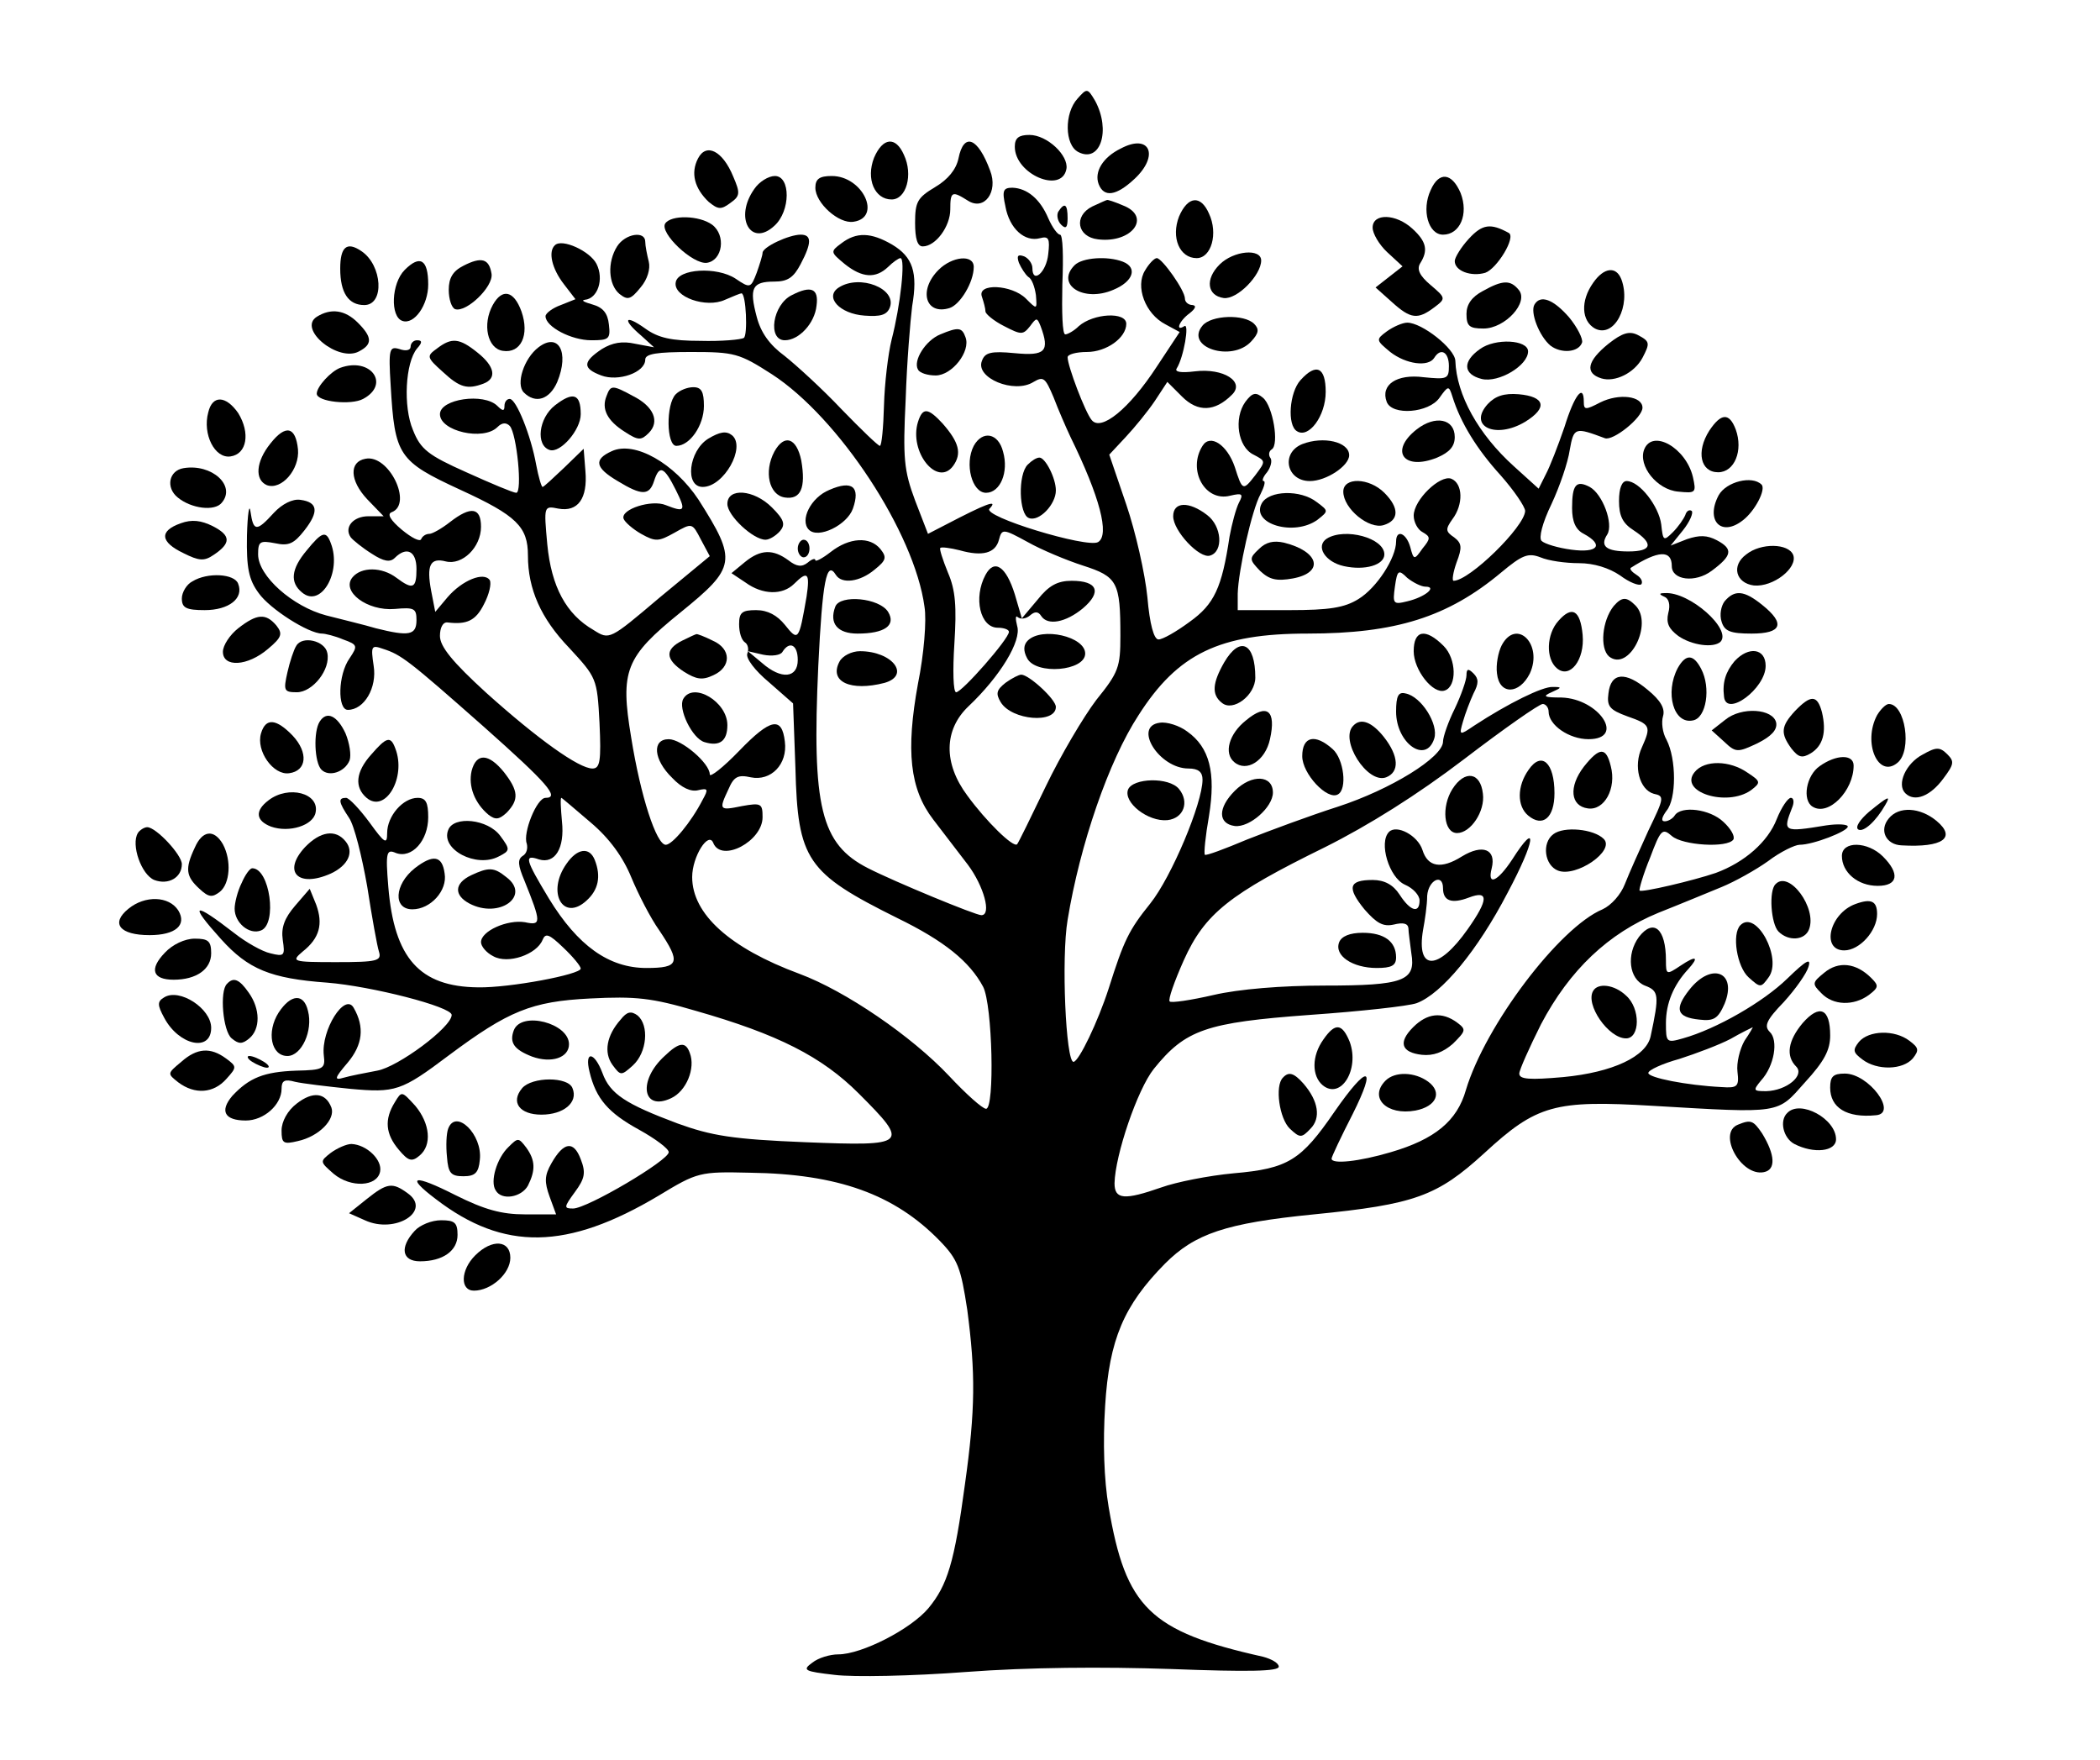 <?xml version="1.0" standalone="no"?>
<svg version="1.0" xmlns="http://www.w3.org/2000/svg"
viewBox="0 0 358 300"
 preserveAspectRatio="xMidYMid meet">

<g transform="translate(0,300) scale(0.1,-0.1)" stroke="none">
<path d="M1837 2832 c-23 -25 -22 -79 1 -91 38 -20 56 37 29 87 -13 22 -14 22
-30 4z"/>
<path d="M1730 2750 c0 -47 80 -81 88 -38 4 23 -33 58 -63 58 -18 0 -25 -5
-25 -20z"/>
<path d="M1490 2731 c-14 -36 1 -71 30 -71 25 0 37 42 21 76 -14 32 -36 30
-51 -5z"/>
<path d="M1634 2730 c-4 -19 -18 -36 -40 -49 -30 -18 -34 -25 -34 -61 0 -27 4
-40 13 -40 22 0 47 34 47 63 0 31 3 32 30 15 28 -18 52 15 38 51 -21 57 -45
66 -54 21z"/>
<path d="M1911 2747 c-31 -15 -46 -40 -38 -61 9 -23 30 -20 61 9 43 40 26 78
-23 52z"/>
<path d="M1190 2730 c-13 -25 -6 -51 18 -74 16 -13 21 -14 37 -2 17 12 17 17
5 45 -18 44 -46 58 -60 31z"/>
<path d="M1286 2678 c-35 -49 -6 -100 34 -63 28 25 28 85 1 85 -11 0 -27 -10
-35 -22z"/>
<path d="M1390 2680 c0 -26 40 -62 65 -58 49 7 16 78 -37 78 -21 0 -28 -5 -28
-20z"/>
<path d="M2439 2676 c-16 -34 -4 -76 21 -76 29 0 44 35 30 71 -15 35 -37 37
-51 5z"/>
<path d="M1714 2648 c7 -38 33 -61 59 -54 15 4 17 -1 14 -27 -3 -31 -27 -52
-27 -24 0 8 -7 17 -14 20 -11 4 -13 1 -9 -11 4 -9 11 -20 16 -24 6 -3 11 -17
13 -31 2 -25 2 -25 -17 -6 -24 24 -84 27 -75 3 3 -9 6 -20 6 -25 0 -4 14 -16
32 -25 29 -15 32 -15 44 0 11 15 12 15 18 0 16 -43 8 -51 -44 -46 -41 4 -51 1
-56 -13 -12 -29 55 -57 88 -36 17 10 20 7 34 -26 8 -21 21 -51 29 -68 50 -102
67 -167 47 -179 -18 -11 -199 44 -185 57 16 17 -7 8 -74 -27 l-31 -16 -22 57
c-19 51 -21 72 -16 173 2 63 8 134 11 158 10 58 1 84 -34 105 -36 21 -61 22
-87 2 -19 -14 -18 -15 6 -35 30 -24 53 -25 74 -5 8 8 18 15 21 15 9 0 0 -81
-15 -139 -6 -24 -12 -75 -13 -112 -1 -38 -4 -69 -7 -69 -3 0 -32 28 -65 62
-33 35 -77 75 -97 91 -26 19 -41 40 -48 67 -13 49 -8 60 30 60 23 0 33 7 45
30 19 36 19 50 0 50 -20 0 -65 -21 -65 -31 0 -4 -5 -20 -10 -34 -10 -26 -11
-27 -36 -10 -32 21 -98 17 -102 -6 -5 -25 52 -45 84 -30 14 6 26 11 28 11 8 0
11 -72 4 -76 -5 -3 -38 -6 -74 -5 -49 0 -72 5 -94 21 -35 25 -40 16 -7 -12
l22 -20 -32 6 c-22 5 -39 2 -57 -9 -33 -22 -33 -33 -1 -45 29 -11 75 5 75 27
0 10 20 13 78 13 74 0 82 -2 138 -38 114 -74 243 -270 260 -396 4 -23 -1 -82
-11 -131 -21 -115 -14 -180 26 -232 16 -21 43 -56 59 -77 27 -36 41 -86 23
-86 -10 0 -148 57 -193 80 -81 41 -96 105 -85 345 7 144 14 181 30 155 10 -16
41 -12 66 9 20 16 21 21 10 35 -18 22 -53 20 -85 -5 -14 -11 -26 -17 -26 -14
0 4 -6 2 -13 -4 -10 -8 -19 -7 -33 4 -26 19 -47 19 -74 -3 l-23 -19 24 -16
c29 -21 63 -22 83 -2 23 23 27 18 21 -22 -13 -75 -14 -77 -37 -48 -13 16 -29
25 -49 25 -24 0 -29 -4 -29 -24 0 -14 4 -27 10 -31 5 -3 7 -12 4 -19 -3 -8 13
-29 37 -49 l41 -36 4 -110 c4 -157 19 -179 174 -256 80 -39 123 -74 146 -117
16 -31 20 -208 5 -208 -6 0 -34 25 -63 56 -64 68 -177 145 -255 174 -119 44
-183 102 -183 165 0 35 28 79 36 58 14 -34 84 3 84 44 0 23 -2 25 -35 19 -39
-8 -40 -7 -23 29 9 21 16 25 38 20 34 -7 63 22 58 61 -5 43 -24 40 -78 -16
-27 -28 -50 -46 -50 -40 0 19 -48 60 -70 60 -29 0 -26 -35 6 -66 16 -17 32
-24 44 -21 17 4 18 2 8 -16 -20 -39 -52 -77 -63 -77 -16 0 -43 83 -59 183 -19
114 -10 137 84 213 95 77 97 88 31 192 -41 62 -109 101 -148 83 -31 -14 -29
-28 10 -51 41 -25 54 -25 62 0 9 28 17 25 37 -15 18 -36 16 -39 -17 -26 -24
10 -77 -7 -72 -23 2 -6 16 -18 30 -26 25 -14 30 -13 57 2 30 17 30 17 45 -12
l15 -28 -86 -71 c-85 -72 -85 -72 -112 -55 -47 27 -72 74 -79 146 -6 66 -6 66
19 61 33 -6 50 17 46 64 l-3 38 -33 -32 c-19 -18 -35 -33 -37 -33 -2 0 -7 17
-11 38 -9 50 -34 112 -45 112 -5 0 -9 -5 -9 -12 0 -9 -3 -9 -12 0 -23 23 -98
12 -98 -14 0 -29 74 -46 98 -22 8 8 15 8 21 2 12 -13 22 -114 11 -114 -5 0
-43 16 -85 35 -65 29 -78 39 -91 72 -17 40 -13 115 7 139 9 10 9 14 0 14 -6 0
-11 -5 -11 -11 0 -6 -8 -8 -19 -4 -17 5 -19 1 -15 -62 7 -120 13 -129 119
-178 96 -44 115 -63 115 -112 0 -57 22 -107 70 -157 47 -51 48 -52 52 -128 3
-65 1 -78 -12 -78 -23 0 -93 50 -181 129 -58 53 -79 79 -79 97 0 14 5 24 13
23 33 -4 48 3 62 31 9 17 13 35 10 41 -10 15 -47 0 -72 -29 l-21 -25 -7 36
c-8 43 -2 57 25 50 28 -7 60 24 60 59 0 33 -17 36 -53 8 -14 -11 -30 -20 -35
-20 -6 0 -12 -4 -14 -9 -2 -5 -16 2 -33 16 -19 16 -26 27 -17 30 36 14 -5 99
-45 91 -28 -5 -27 -37 3 -69 l28 -29 -26 0 c-26 0 -42 -19 -30 -36 4 -5 20
-18 36 -28 20 -13 31 -15 39 -7 20 20 37 12 37 -19 0 -33 -6 -36 -34 -15 -25
19 -60 19 -75 1 -20 -24 25 -58 72 -54 33 3 37 1 37 -19 0 -26 -13 -28 -69
-14 -20 6 -58 15 -85 22 -57 15 -116 67 -116 104 0 22 3 24 29 19 23 -5 32 -1
50 22 25 32 23 48 -7 52 -13 2 -31 -7 -45 -22 -30 -33 -35 -32 -40 2 -2 15 -5
-4 -6 -41 -1 -55 3 -75 20 -98 19 -27 85 -69 108 -69 5 0 22 -4 36 -10 25 -9
25 -11 11 -32 -20 -28 -21 -88 -3 -88 28 0 50 38 44 75 -5 34 -4 36 16 29 31
-10 43 -19 172 -133 108 -96 130 -121 105 -121 -15 0 -39 -60 -32 -78 2 -8 0
-17 -7 -21 -9 -6 -8 -16 3 -42 29 -72 29 -77 1 -71 -30 5 -75 -15 -75 -34 0
-7 9 -18 21 -24 25 -14 74 3 84 28 5 12 11 10 35 -13 17 -16 30 -32 30 -36 0
-10 -121 -33 -175 -32 -100 1 -143 50 -153 171 -5 60 -3 65 13 58 27 -10 55
21 55 61 0 25 -4 33 -18 33 -25 0 -52 -31 -52 -60 0 -20 -4 -18 -30 18 -17 23
-35 42 -40 42 -14 0 -13 -7 5 -34 9 -13 22 -66 31 -117 8 -52 17 -102 20 -111
5 -16 -3 -18 -73 -18 -75 0 -77 1 -57 18 29 23 35 47 23 80 l-11 27 -25 -29
c-18 -21 -24 -37 -21 -58 4 -27 3 -29 -21 -23 -14 3 -42 19 -61 34 -71 55 -79
52 -23 -10 46 -51 84 -67 181 -74 75 -6 212 -41 212 -55 0 -21 -92 -89 -127
-95 -21 -4 -47 -9 -57 -12 -17 -5 -16 -1 7 26 25 30 29 60 10 93 -15 27 -56
-38 -51 -81 3 -23 -1 -25 -47 -26 -55 -2 -80 -12 -109 -43 -22 -26 -13 -42 23
-42 31 0 61 27 61 54 0 14 5 17 23 12 13 -3 55 -8 94 -12 77 -7 87 -4 168 57
102 76 141 92 241 97 78 4 105 1 180 -21 140 -40 215 -78 278 -141 87 -87 84
-90 -91 -83 -124 5 -160 11 -218 32 -88 33 -115 50 -128 86 -14 37 -31 38 -22
2 11 -46 32 -70 85 -99 27 -15 50 -32 50 -38 0 -14 -139 -96 -163 -96 -16 0
-16 2 3 28 17 23 19 33 10 56 -12 32 -29 30 -50 -7 -12 -21 -12 -32 -3 -57
l11 -30 -53 0 c-40 0 -69 8 -119 33 -71 36 -86 33 -33 -7 116 -89 224 -87 380
6 66 40 70 41 155 39 151 -2 247 -37 324 -116 31 -32 36 -46 47 -118 14 -107
14 -169 -4 -297 -18 -134 -30 -172 -62 -211 -30 -36 -114 -79 -154 -79 -14 0
-34 -6 -44 -14 -18 -13 -14 -15 38 -21 32 -4 132 -2 224 5 107 8 231 9 350 5
131 -5 183 -4 183 4 0 6 -12 13 -27 17 -193 43 -234 84 -263 255 -8 47 -10
110 -6 173 7 113 32 171 102 242 51 51 103 69 254 84 172 17 210 31 290 104
90 83 120 91 288 81 221 -13 211 -14 259 40 33 36 43 55 43 80 0 46 -18 54
-47 21 -25 -30 -29 -56 -11 -74 15 -15 -16 -41 -51 -42 -22 0 -23 1 -9 18 23
25 30 69 15 83 -10 10 -6 20 24 51 20 22 39 49 42 60 5 16 -4 11 -36 -20 -41
-40 -121 -86 -178 -102 -28 -8 -29 -7 -29 26 0 34 13 65 38 92 19 21 14 24
-13 6 -24 -16 -25 -16 -25 9 0 54 -21 72 -46 40 -22 -30 -17 -72 10 -83 24 -9
25 -16 10 -86 -7 -35 -65 -62 -149 -70 -57 -5 -75 -4 -75 6 0 6 17 44 37 84
49 93 115 155 200 190 38 15 86 35 108 44 22 9 58 29 79 44 21 16 46 28 54 28
23 0 82 23 82 31 0 4 -17 5 -37 2 -73 -12 -74 -11 -58 30 4 9 3 17 -2 17 -5 0
-16 -16 -24 -36 -15 -39 -55 -74 -104 -92 -38 -13 -127 -34 -130 -30 -1 2 6
27 18 56 18 48 21 51 37 37 18 -16 95 -21 105 -6 3 6 -5 19 -17 30 -23 22 -72
28 -83 11 -3 -5 -11 -10 -17 -10 -7 0 -5 7 3 18 17 20 17 88 0 121 -7 12 -9
30 -6 40 4 13 -4 27 -26 45 -38 32 -63 30 -67 -6 -3 -22 2 -28 32 -39 40 -14
41 -17 25 -53 -15 -32 -4 -72 20 -79 19 -4 18 -7 -9 -63 -15 -33 -33 -73 -40
-91 -7 -18 -23 -36 -38 -43 -74 -31 -200 -198 -233 -308 -15 -53 -53 -84 -128
-106 -54 -16 -101 -21 -101 -11 0 3 16 37 36 76 42 84 26 86 -31 4 -57 -83
-79 -97 -172 -105 -43 -4 -98 -15 -123 -24 -63 -22 -80 -21 -80 7 1 48 39 160
67 195 54 67 89 79 266 92 86 6 168 15 182 20 43 16 104 90 155 188 48 90 52
126 8 57 -25 -38 -43 -46 -35 -15 8 32 -15 42 -51 20 -35 -22 -58 -18 -67 11
-8 25 -44 44 -57 31 -18 -18 0 -78 27 -90 14 -6 25 -18 25 -27 0 -23 -16 -18
-34 10 -11 17 -26 25 -46 25 -41 0 -44 -13 -14 -50 21 -24 32 -30 50 -26 16 4
24 2 25 -6 0 -7 3 -26 5 -43 8 -47 -13 -55 -148 -55 -73 0 -146 -6 -189 -16
-39 -9 -73 -14 -75 -11 -3 3 8 34 24 70 36 80 78 113 241 193 74 37 157 89
237 150 68 52 128 94 134 94 5 0 10 -6 10 -13 0 -23 35 -47 68 -47 64 0 18 69
-46 71 -30 0 -33 2 -17 9 18 8 18 9 2 9 -17 1 -76 -28 -134 -66 -25 -17 -26
-17 -19 7 4 14 12 35 18 48 9 17 9 25 0 34 -9 9 -12 8 -12 -3 0 -8 -9 -34 -20
-57 -11 -22 -20 -48 -20 -56 0 -27 -90 -82 -179 -111 -47 -15 -117 -41 -155
-56 -38 -16 -70 -28 -72 -26 -2 2 1 32 7 66 12 74 1 117 -37 144 -13 10 -35
17 -47 15 -46 -6 -1 -78 49 -78 17 0 24 -6 24 -19 0 -40 -53 -166 -89 -211
-37 -46 -45 -63 -71 -145 -18 -56 -51 -125 -60 -125 -13 0 -21 177 -10 242 21
128 70 271 121 349 67 105 138 139 288 139 150 0 239 28 330 104 36 30 46 34
67 26 14 -6 43 -10 66 -10 25 0 51 -8 70 -21 16 -12 32 -18 36 -15 3 4 0 11
-8 16 -8 5 -12 10 -10 12 47 30 70 31 70 3 0 -24 40 -29 68 -8 35 26 37 37 9
52 -17 9 -30 9 -51 2 l-28 -11 21 26 c12 15 18 30 15 33 -4 3 -9 0 -11 -7 -3
-7 -12 -20 -21 -29 -16 -16 -17 -15 -20 13 -4 31 -37 74 -59 74 -8 0 -13 -12
-13 -34 0 -25 6 -38 25 -50 35 -23 31 -36 -9 -36 -38 0 -49 9 -36 29 11 18 -8
69 -30 81 -23 12 -30 4 -30 -36 0 -23 6 -37 20 -44 35 -19 24 -33 -21 -27 -23
3 -46 10 -51 15 -5 5 1 30 17 63 14 30 28 71 31 92 7 39 9 39 60 20 14 -5 64
35 64 52 0 20 -40 25 -72 9 -25 -13 -28 -13 -28 1 0 32 -16 12 -33 -43 -11
-32 -25 -68 -32 -81 l-12 -24 -42 38 c-61 55 -98 122 -100 180 -1 21 -57 65
-82 65 -8 0 -24 -7 -35 -15 -19 -14 -18 -15 6 -35 27 -21 65 -26 75 -10 11 18
25 10 25 -14 0 -22 -3 -23 -43 -19 -46 6 -74 -13 -63 -42 9 -24 72 -19 90 7
15 21 16 21 22 2 14 -45 42 -90 82 -134 23 -26 42 -54 42 -61 -1 -27 -95 -119
-122 -119 -3 0 -1 14 5 31 10 26 9 33 -4 43 -15 10 -15 14 -3 31 19 25 18 61
-2 69 -19 7 -64 -36 -64 -63 0 -11 7 -24 15 -28 14 -8 14 -11 0 -28 -14 -20
-15 -20 -21 3 -7 24 -24 30 -24 9 0 -28 -33 -79 -64 -98 -24 -15 -50 -19 -118
-19 l-88 0 0 28 c1 39 24 143 39 170 6 12 9 22 5 22 -3 0 -1 7 6 15 6 8 9 19
6 24 -4 5 -3 12 2 15 13 8 2 74 -15 88 -12 10 -18 9 -30 -7 -20 -28 -13 -77
14 -90 21 -11 21 -11 3 -35 -21 -27 -22 -27 -35 14 -13 38 -42 57 -55 36 -26
-41 4 -96 47 -85 21 5 23 3 15 -12 -5 -10 -12 -36 -16 -58 -13 -87 -26 -115
-68 -145 -23 -17 -46 -30 -53 -30 -8 0 -15 26 -19 72 -4 40 -20 111 -36 158
l-29 85 28 30 c15 16 38 44 50 62 l21 32 25 -25 c27 -27 56 -26 85 3 23 22
-14 46 -63 40 -24 -3 -35 -1 -31 5 12 19 22 78 13 72 -16 -10 -9 9 9 22 10 8
12 13 5 14 -7 0 -13 5 -13 11 0 14 -39 69 -48 69 -4 0 -13 -9 -20 -21 -17 -27
0 -74 35 -92 l24 -13 -39 -59 c-47 -72 -95 -111 -111 -91 -11 13 -41 92 -41
107 0 5 15 9 33 9 33 0 67 24 67 48 0 21 -56 18 -81 -4 -8 -8 -19 -14 -23 -14
-5 0 -6 38 -5 85 2 47 1 85 -4 85 -4 0 -13 12 -20 28 -14 33 -36 51 -61 52
-16 0 -18 -5 -12 -32z m132 -612 c59 -19 64 -28 64 -120 0 -53 -3 -62 -41
-109 -22 -29 -61 -95 -86 -147 -25 -52 -47 -97 -49 -99 -6 -7 -53 39 -85 83
-41 55 -40 112 2 152 54 51 91 112 83 137 -3 12 -3 19 1 15 5 -4 14 -3 21 3 8
7 14 7 19 -1 11 -17 42 -11 71 13 33 28 25 47 -19 47 -24 0 -39 -8 -58 -32
l-27 -32 -12 41 c-15 48 -35 61 -50 33 -21 -39 -9 -90 21 -90 10 0 19 -3 19
-7 0 -12 -80 -103 -90 -103 -5 0 -6 37 -3 83 4 63 2 91 -11 121 -9 22 -15 41
-13 42 2 2 17 0 33 -4 39 -11 61 -5 67 18 5 19 7 19 49 -4 23 -13 66 -31 94
-40z m584 -36 c21 0 -1 -18 -31 -25 -24 -6 -25 -4 -21 25 4 28 6 30 21 15 10
-8 24 -15 31 -15z m-1070 -125 c0 -31 -28 -34 -61 -5 l-24 20 26 -6 c15 -3 30
-1 33 5 12 19 26 12 26 -14z m-353 -277 c32 -27 55 -59 69 -93 12 -29 33 -70
48 -91 37 -55 34 -64 -22 -64 -64 0 -117 38 -166 118 -41 68 -43 76 -17 67 27
-8 44 19 39 65 -2 22 -3 40 -1 40 1 0 23 -19 50 -42z m1453 -112 c0 -22 15
-27 44 -16 34 13 34 -3 -2 -54 -50 -71 -88 -72 -76 -1 3 16 7 42 7 58 2 27 27
39 27 13z m514 -260 c-8 -14 -14 -38 -12 -53 3 -25 0 -28 -27 -26 -60 3 -125
16 -125 24 0 5 24 16 53 24 28 9 68 24 87 34 19 11 36 19 38 20 1 1 -5 -10
-14 -23z"/>
<path d="M1752 1908 c-7 -7 -8 -17 -1 -30 15 -29 99 -22 99 8 0 29 -74 46 -98
22z"/>
<path d="M1714 1836 c-15 -12 -17 -18 -8 -33 19 -31 94 -37 94 -8 0 13 -46 55
-59 55 -4 0 -16 -6 -27 -14z"/>
<path d="M966 1528 c-35 -49 -6 -100 34 -63 20 18 25 41 14 69 -9 23 -30 20
-48 -6z"/>
<path d="M1862 2648 c-32 -16 -26 -52 10 -56 58 -7 92 39 42 58 -14 6 -26 10
-27 9 -1 0 -12 -5 -25 -11z"/>
<path d="M2010 2631 c-14 -36 1 -71 30 -71 25 0 37 42 21 76 -14 32 -36 30
-51 -5z"/>
<path d="M1804 2639 c-3 -6 -1 -16 5 -22 8 -8 11 -5 11 11 0 24 -5 28 -16 11z"/>
<path d="M1134 2619 c-10 -16 47 -70 71 -67 27 4 33 47 9 65 -22 16 -70 17
-80 2z"/>
<path d="M2340 2612 c0 -10 11 -29 25 -42 l26 -24 -23 -18 -23 -18 28 -25 c32
-29 44 -30 72 -9 20 15 20 16 -6 38 -19 16 -24 27 -18 37 14 22 11 37 -13 59
-28 26 -68 27 -68 2z"/>
<path d="M2504 2593 c-13 -14 -24 -32 -24 -38 0 -17 28 -27 52 -20 20 7 53 61
40 68 -31 17 -45 15 -68 -10z"/>
<path d="M1052 2580 c-17 -27 -15 -65 4 -81 14 -11 19 -10 36 11 12 14 17 32
14 44 -3 12 -6 27 -6 34 0 19 -34 14 -48 -8z"/>
<path d="M946 2582 c-12 -11 -5 -40 15 -66 l20 -26 -25 -10 c-14 -5 -26 -14
-26 -19 0 -18 44 -41 78 -41 30 0 33 2 30 27 -2 19 -10 29 -28 34 -14 4 -20 7
-13 8 22 2 33 35 20 61 -11 22 -59 44 -71 32z"/>
<path d="M580 2542 c0 -41 14 -62 41 -62 35 0 31 68 -5 92 -25 17 -36 7 -36
-30z"/>
<path d="M2079 2549 c-25 -25 -21 -53 7 -57 23 -3 64 39 64 64 0 21 -47 17
-71 -7z"/>
<path d="M690 2540 c-23 -23 -25 -80 -4 -87 20 -7 44 27 44 62 0 43 -14 51
-40 25z"/>
<path d="M790 2547 c-18 -9 -25 -21 -25 -41 0 -16 5 -31 11 -33 19 -6 65 38
62 60 -4 26 -17 30 -48 14z"/>
<path d="M1600 2540 c-35 -35 -22 -78 19 -65 18 6 41 44 41 70 0 22 -37 18
-60 -5z"/>
<path d="M1832 2548 c-33 -33 15 -64 66 -42 34 14 42 38 16 48 -26 10 -69 7
-82 -6z"/>
<path d="M2716 2518 c-22 -31 -20 -65 3 -78 33 -17 62 39 45 84 -9 23 -30 20
-48 -6z"/>
<path d="M1430 2510 c-25 -16 1 -45 44 -48 27 -2 38 1 43 14 12 32 -51 57 -87
34z"/>
<path d="M2528 2504 c-19 -10 -28 -23 -28 -39 0 -21 5 -25 29 -25 37 0 78 45
60 66 -14 17 -27 17 -61 -2z"/>
<path d="M1350 2497 c-33 -16 -42 -77 -12 -77 24 0 51 29 54 59 4 29 -9 35
-42 18z"/>
<path d="M840 2480 c-18 -33 -9 -74 17 -78 31 -5 46 27 32 67 -13 36 -33 40
-49 11z"/>
<path d="M2616 2481 c-8 -13 8 -54 27 -70 18 -14 48 -12 54 5 2 6 -8 26 -22
43 -27 31 -49 39 -59 22z"/>
<path d="M540 2460 c-33 -21 37 -78 72 -59 23 12 23 24 -2 49 -22 22 -46 25
-70 10z"/>
<path d="M2050 2445 c-31 -37 50 -63 83 -27 13 14 14 21 5 30 -17 17 -73 15
-88 -3z"/>
<path d="M1603 2430 c-25 -10 -47 -45 -38 -60 3 -6 17 -10 30 -10 28 0 60 41
51 65 -6 17 -12 18 -43 5z"/>
<path d="M2742 2414 c-36 -29 -41 -50 -12 -59 23 -7 56 9 70 35 13 25 13 28
-8 39 -14 7 -26 4 -50 -15z"/>
<path d="M745 2406 c-18 -13 -18 -15 10 -40 29 -27 42 -30 69 -20 24 9 19 30
-10 53 -31 25 -44 26 -69 7z"/>
<path d="M918 2408 c-25 -19 -39 -63 -25 -77 20 -20 44 -12 57 18 21 51 2 85
-32 59z"/>
<path d="M2523 2405 c-30 -21 -29 -43 3 -51 29 -7 79 23 79 47 0 20 -56 23
-82 4z"/>
<path d="M580 2373 c-16 -6 -40 -32 -40 -44 0 -14 59 -20 79 -9 47 25 13 72
-39 53z"/>
<path d="M2217 2352 c-19 -21 -23 -77 -6 -87 20 -13 49 26 49 67 0 42 -16 50
-43 20z"/>
<path d="M1034 2325 c-9 -22 1 -42 31 -61 23 -15 28 -15 41 -2 19 19 9 45 -27
63 -35 19 -38 19 -45 0z"/>
<path d="M1152 2328 c-17 -17 -16 -88 1 -88 23 0 47 35 47 68 0 24 -4 32 -18
32 -10 0 -23 -5 -30 -12z"/>
<path d="M946 2309 c-28 -22 -33 -68 -9 -76 18 -6 53 34 53 61 0 35 -13 39
-44 15z"/>
<path d="M2536 2311 c-34 -38 14 -60 64 -30 39 24 34 43 -11 47 -25 2 -40 -3
-53 -17z"/>
<path d="M355 2297 c-10 -37 11 -79 38 -75 28 4 34 40 13 74 -21 30 -44 31
-51 1z"/>
<path d="M1565 2281 c-16 -51 33 -112 60 -75 15 21 10 40 -18 72 -25 27 -34
28 -42 3z"/>
<path d="M2415 2268 c-47 -37 -22 -71 35 -48 21 9 30 19 30 35 0 31 -33 38
-65 13z"/>
<path d="M2914 2266 c-23 -36 -15 -71 15 -71 28 0 43 37 30 73 -11 29 -25 28
-45 -2z"/>
<path d="M461 2244 c-25 -31 -27 -62 -6 -71 25 -9 56 27 53 61 -4 39 -21 43
-47 10z"/>
<path d="M1207 2252 c-33 -21 -40 -82 -9 -82 36 0 74 68 50 88 -10 8 -21 6
-41 -6z"/>
<path d="M1660 2240 c-16 -31 -3 -80 21 -80 24 0 39 35 29 70 -8 32 -35 37
-50 10z"/>
<path d="M1320 2230 c-18 -34 -9 -74 18 -78 27 -4 36 16 28 63 -8 39 -29 46
-46 15z"/>
<path d="M2220 2243 c-37 -15 -27 -63 13 -63 28 0 67 26 67 44 0 23 -44 33
-80 19z"/>
<path d="M2803 2234 c-11 -28 22 -69 58 -72 30 -3 31 -2 25 25 -12 50 -69 82
-83 47z"/>
<path d="M1752 2208 c-17 -17 -15 -85 2 -91 17 -7 46 23 46 47 0 21 -18 56
-28 56 -5 0 -13 -5 -20 -12z"/>
<path d="M313 2202 c-25 -4 -31 -33 -10 -50 23 -19 63 -24 75 -9 25 29 -17 67
-65 59z"/>
<path d="M1414 2165 c-32 -13 -51 -52 -35 -68 16 -16 65 8 75 36 13 37 -1 49
-40 32z"/>
<path d="M2290 2162 c0 -29 44 -65 69 -57 26 8 27 29 1 55 -26 26 -70 27 -70
2z"/>
<path d="M2930 2156 c-23 -43 4 -72 41 -43 21 16 40 53 32 61 -16 16 -60 5
-73 -18z"/>
<path d="M1240 2141 c0 -20 44 -61 65 -61 7 0 18 7 25 15 9 11 7 19 -14 40
-31 31 -76 34 -76 6z"/>
<path d="M2151 2142 c-19 -35 55 -57 95 -28 19 15 19 15 -1 30 -28 22 -82 20
-94 -2z"/>
<path d="M2000 2120 c0 -25 45 -73 63 -67 23 7 20 50 -5 69 -31 24 -58 23 -58
-2z"/>
<path d="M308 2108 c-37 -13 -35 -32 5 -51 26 -13 35 -14 51 -3 30 20 30 33
-1 49 -20 10 -36 12 -55 5z"/>
<path d="M523 2062 c-27 -32 -29 -55 -8 -72 32 -27 68 35 49 84 -8 22 -15 20
-41 -12z"/>
<path d="M2262 2082 c-20 -13 -3 -40 29 -47 36 -8 69 2 69 20 0 28 -67 46 -98
27z"/>
<path d="M1360 2065 c0 -8 5 -15 10 -15 6 0 10 7 10 15 0 8 -4 15 -10 15 -5 0
-10 -7 -10 -15z"/>
<path d="M2146 2064 c-17 -16 -16 -18 2 -37 16 -15 28 -18 56 -13 54 10 45 46
-15 61 -18 4 -31 1 -43 -11z"/>
<path d="M2977 2055 c-26 -19 -18 -49 13 -53 33 -3 75 30 67 52 -8 20 -55 21
-80 1z"/>
<path d="M328 2009 c-10 -5 -18 -19 -18 -29 0 -16 7 -20 39 -20 41 0 67 20 57
45 -6 17 -52 20 -78 4z"/>
<path d="M2837 1983 c8 -3 11 -14 7 -28 -4 -17 1 -27 17 -39 23 -16 60 -21 72
-10 20 21 -53 86 -95 83 -10 0 -10 -2 -1 -6z"/>
<path d="M2940 1975 c-6 -8 -9 -23 -5 -35 5 -16 15 -20 51 -20 52 0 58 17 18
49 -31 25 -47 26 -64 6z"/>
<path d="M1424 1966 c-11 -29 4 -46 38 -46 46 0 66 14 52 37 -15 24 -82 30
-90 9z"/>
<path d="M2751 1967 c-20 -25 -24 -72 -8 -86 34 -27 76 56 45 87 -15 15 -23
15 -37 -1z"/>
<path d="M2657 1942 c-21 -23 -22 -65 -3 -81 22 -19 48 14 44 57 -4 42 -18 50
-41 24z"/>
<path d="M406 1929 c-14 -11 -26 -29 -26 -40 0 -27 42 -25 77 5 24 20 25 26
14 40 -18 21 -33 20 -65 -5z"/>
<path d="M1163 1908 c-30 -15 -29 -32 3 -53 21 -13 31 -15 50 -6 31 14 31 45
-1 59 -14 7 -27 12 -28 11 -1 0 -12 -5 -24 -11z"/>
<path d="M2410 1890 c0 -32 33 -74 53 -67 21 7 20 54 -2 76 -31 31 -51 27 -51
-9z"/>
<path d="M2560 1900 c-6 -12 -10 -33 -8 -48 4 -37 38 -36 56 0 23 50 -23 95
-48 48z"/>
<path d="M505 1899 c-4 -6 -11 -27 -15 -45 -7 -31 -6 -34 16 -34 27 0 58 39
52 67 -4 21 -43 30 -53 12z"/>
<path d="M2087 1871 c-20 -35 -22 -55 -4 -69 19 -16 57 13 57 43 0 59 -26 72
-53 26z"/>
<path d="M1431 1872 c-18 -34 19 -51 77 -36 45 13 13 54 -42 54 -14 0 -30 -8
-35 -18z"/>
<path d="M2957 1873 c-15 -18 -21 -36 -18 -60 3 -37 71 13 71 52 0 30 -29 34
-53 8z"/>
<path d="M2860 1861 c-22 -42 -7 -96 26 -89 23 4 31 56 14 88 -13 25 -26 26
-40 1z"/>
<path d="M1165 1809 c-10 -16 15 -68 36 -74 26 -8 39 2 39 29 0 40 -58 74 -75
45z"/>
<path d="M2380 1787 c0 -54 51 -90 65 -46 8 24 -22 72 -49 77 -12 3 -16 -4
-16 -31z"/>
<path d="M3060 1788 c-24 -26 -25 -38 -6 -64 12 -15 18 -17 33 -8 21 13 27 36
19 70 -8 30 -19 30 -46 2z"/>
<path d="M3200 1781 c-25 -47 2 -109 35 -81 25 21 13 100 -15 100 -5 0 -14 -9
-20 -19z"/>
<path d="M2124 1772 c-29 -23 -38 -56 -20 -71 21 -18 53 2 61 39 11 49 -5 62
-41 32z"/>
<path d="M2941 1773 l-23 -18 21 -19 c20 -19 23 -19 57 -3 24 12 34 23 32 35
-5 24 -59 28 -87 5z"/>
<path d="M545 1770 c-11 -17 -9 -70 3 -82 13 -13 40 -4 48 16 3 9 0 29 -7 46
-14 30 -32 39 -44 20z"/>
<path d="M445 1750 c-9 -30 21 -72 48 -68 30 4 33 35 6 64 -28 29 -46 31 -54
4z"/>
<path d="M2307 1763 c-24 -24 24 -100 56 -88 23 9 22 36 -4 69 -20 25 -39 33
-52 19z"/>
<path d="M633 1714 c-27 -30 -29 -56 -8 -74 32 -27 68 35 49 84 -8 22 -15 20
-41 -10z"/>
<path d="M2220 1711 c0 -30 43 -76 61 -65 16 9 10 60 -9 77 -30 27 -52 22 -52
-12z"/>
<path d="M3278 1714 c-29 -15 -45 -51 -30 -66 16 -16 43 -5 65 25 18 24 19 29
7 41 -13 13 -19 13 -42 0z"/>
<path d="M2700 1693 c-26 -34 -23 -67 7 -71 28 -4 49 34 39 72 -8 33 -19 33
-46 -1z"/>
<path d="M804 1686 c-6 -26 5 -55 29 -75 12 -9 18 -8 31 4 21 22 20 37 -5 69
-26 32 -47 33 -55 2z"/>
<path d="M2606 1688 c-20 -28 -20 -62 -1 -78 25 -21 45 -4 45 38 0 52 -22 72
-44 40z"/>
<path d="M3102 1694 c-23 -16 -30 -58 -12 -69 27 -17 70 27 70 70 0 20 -30 19
-58 -1z"/>
<path d="M2889 1684 c-28 -34 55 -60 96 -31 17 13 17 15 -6 30 -30 21 -73 22
-90 1z"/>
<path d="M2105 1652 c-29 -29 -29 -56 0 -60 25 -3 65 32 65 57 0 30 -36 32
-65 3z"/>
<path d="M2476 1655 c-19 -30 -15 -75 8 -75 23 0 48 37 44 67 -4 37 -31 41
-52 8z"/>
<path d="M1923 1654 c-8 -22 34 -55 67 -52 28 3 38 31 20 53 -17 21 -79 19
-87 -1z"/>
<path d="M458 1636 c-24 -18 -22 -35 4 -45 31 -11 72 2 76 24 7 33 -46 47 -80
21z"/>
<path d="M3186 1616 c-15 -13 -24 -26 -18 -30 9 -5 30 14 46 42 10 17 5 15
-28 -12z"/>
<path d="M3220 1605 c-17 -20 -5 -45 22 -46 70 -4 94 13 59 42 -28 23 -64 25
-81 4z"/>
<path d="M764 1585 c-13 -33 48 -65 86 -45 20 10 20 12 3 35 -21 29 -80 35
-89 10z"/>
<path d="M235 1580 c-12 -20 6 -71 28 -80 24 -9 47 4 47 27 0 16 -44 63 -59
63 -5 0 -13 -5 -16 -10z"/>
<path d="M2648 1578 c-20 -15 -15 -53 8 -62 31 -12 98 34 78 54 -17 17 -68 22
-86 8z"/>
<path d="M332 1555 c-17 -36 -15 -49 8 -70 16 -15 22 -15 35 -5 17 14 20 53 5
81 -15 26 -35 24 -48 -6z"/>
<path d="M520 1556 c-39 -42 -12 -70 44 -45 30 14 40 37 25 55 -17 21 -43 17
-69 -10z"/>
<path d="M3140 1541 c0 -28 27 -51 61 -51 35 0 38 21 9 50 -26 26 -70 27 -70
1z"/>
<path d="M707 1520 c-35 -28 -37 -70 -4 -70 31 0 60 32 55 61 -4 31 -20 33
-51 9z"/>
<path d="M412 1495 c-7 -14 -12 -34 -12 -44 0 -24 25 -45 45 -37 28 11 15 106
-15 106 -4 0 -12 -11 -18 -25z"/>
<path d="M803 1508 c-29 -14 -29 -34 -3 -48 51 -27 106 13 63 45 -21 17 -30
17 -60 3z"/>
<path d="M3027 1493 c-12 -11 -8 -68 5 -81 17 -17 45 -15 52 4 14 36 -34 101
-57 77z"/>
<path d="M219 1451 c-31 -25 -15 -45 36 -45 44 0 64 17 49 42 -16 25 -57 26
-85 3z"/>
<path d="M3163 1459 c-44 -16 -59 -79 -19 -79 26 0 56 33 56 62 0 22 -10 27
-37 17z"/>
<path d="M2967 1423 c-15 -15 -6 -71 14 -89 20 -18 21 -18 34 0 24 32 -21 116
-48 89z"/>
<path d="M2283 1394 c-9 -23 23 -44 64 -44 25 0 33 4 33 18 0 27 -20 42 -57
42 -22 0 -36 -6 -40 -16z"/>
<path d="M281 1376 c-27 -28 -21 -46 15 -46 39 0 64 18 64 45 0 21 -5 25 -28
25 -17 0 -38 -10 -51 -24z"/>
<path d="M3110 1342 c-21 -17 -21 -19 -5 -35 20 -21 55 -22 81 -3 17 13 17 16
4 29 -26 26 -56 29 -80 9z"/>
<path d="M2880 1313 c-26 -33 -22 -47 17 -51 25 -3 32 2 43 27 22 54 -22 72
-60 24z"/>
<path d="M387 1323 c-13 -12 -7 -81 8 -93 12 -10 18 -10 30 0 19 16 19 50 -1
78 -16 23 -26 27 -37 15z"/>
<path d="M2716 1311 c-14 -23 26 -81 56 -81 24 0 25 51 0 73 -20 19 -48 22
-56 8z"/>
<path d="M280 1300 c-12 -7 -12 -13 0 -35 25 -47 80 -59 80 -17 0 33 -54 68
-80 52z"/>
<path d="M475 1274 c-21 -33 -13 -74 15 -74 24 0 44 43 35 77 -7 30 -29 29
-50 -3z"/>
<path d="M1058 1262 c-24 -27 -29 -56 -14 -77 14 -19 15 -19 35 -1 24 22 28
68 8 85 -11 8 -18 7 -29 -7z"/>
<path d="M2409 1249 c-26 -26 -20 -43 15 -47 19 -2 36 4 53 19 22 22 23 24 7
36 -26 19 -51 16 -75 -8z"/>
<path d="M876 1244 c-8 -21 0 -33 31 -45 33 -12 63 -2 63 21 0 36 -81 57 -94
24z"/>
<path d="M2256 1228 c-20 -28 -20 -62 -1 -78 31 -25 63 27 46 74 -13 32 -25
33 -45 4z"/>
<path d="M3169 1224 c-11 -14 -10 -18 6 -30 25 -19 69 -18 86 2 11 14 10 18
-6 30 -25 19 -69 18 -86 -2z"/>
<path d="M1133 1200 c-46 -42 -38 -95 11 -72 26 12 42 51 32 77 -7 20 -18 19
-43 -5z"/>
<path d="M309 1190 c-24 -20 -24 -20 -5 -35 28 -21 60 -19 82 6 18 20 18 21
-1 35 -26 19 -49 18 -76 -6z"/>
<path d="M430 1190 c8 -5 20 -10 25 -10 6 0 3 5 -5 10 -8 5 -19 10 -25 10 -5
0 -3 -5 5 -10z"/>
<path d="M2187 1163 c-14 -14 -6 -70 12 -87 17 -16 20 -16 35 0 18 18 14 47
-12 77 -16 18 -25 21 -35 10z"/>
<path d="M2362 1158 c-29 -29 2 -60 51 -51 36 7 46 31 22 49 -23 17 -57 18
-73 2z"/>
<path d="M3120 1146 c0 -34 28 -52 78 -47 38 3 -12 71 -53 71 -20 0 -25 -5
-25 -24z"/>
<path d="M890 1145 c-20 -24 -4 -45 33 -45 38 0 63 21 53 45 -7 20 -69 20 -86
0z"/>
<path d="M506 1119 c-16 -12 -26 -31 -26 -46 0 -22 3 -24 28 -18 36 8 64 37
57 57 -10 26 -32 28 -59 7z"/>
<path d="M673 1121 c-18 -29 -16 -54 7 -81 16 -19 22 -21 35 -10 22 18 18 55
-7 85 -23 25 -23 26 -35 6z"/>
<path d="M3047 1103 c-14 -13 -7 -43 12 -53 33 -17 71 -13 71 8 0 35 -61 68
-83 45z"/>
<path d="M764 1076 c-3 -8 -4 -29 -2 -48 2 -28 7 -33 28 -33 20 0 26 6 28 28
5 43 -41 88 -54 53z"/>
<path d="M2963 1083 c-36 -14 5 -89 44 -81 21 4 19 30 -3 66 -15 22 -19 24
-41 15z"/>
<path d="M867 1045 c-20 -19 -32 -59 -22 -74 10 -18 44 -12 55 8 13 26 13 43
-3 65 -13 17 -14 17 -30 1z"/>
<path d="M564 1035 c-19 -15 -19 -15 5 -36 29 -24 74 -22 79 4 4 20 -23 46
-49 47 -8 0 -24 -7 -35 -15z"/>
<path d="M625 956 l-30 -24 27 -12 c52 -24 115 16 73 46 -26 19 -35 18 -70
-10z"/>
<path d="M707 902 c-26 -28 -22 -52 9 -52 39 0 64 18 64 45 0 21 -5 25 -28 25
-16 0 -36 -8 -45 -18z"/>
<path d="M810 860 c-25 -25 -26 -60 -2 -60 29 0 62 29 62 56 0 30 -31 33 -60
4z"/>
</g>
</svg>

